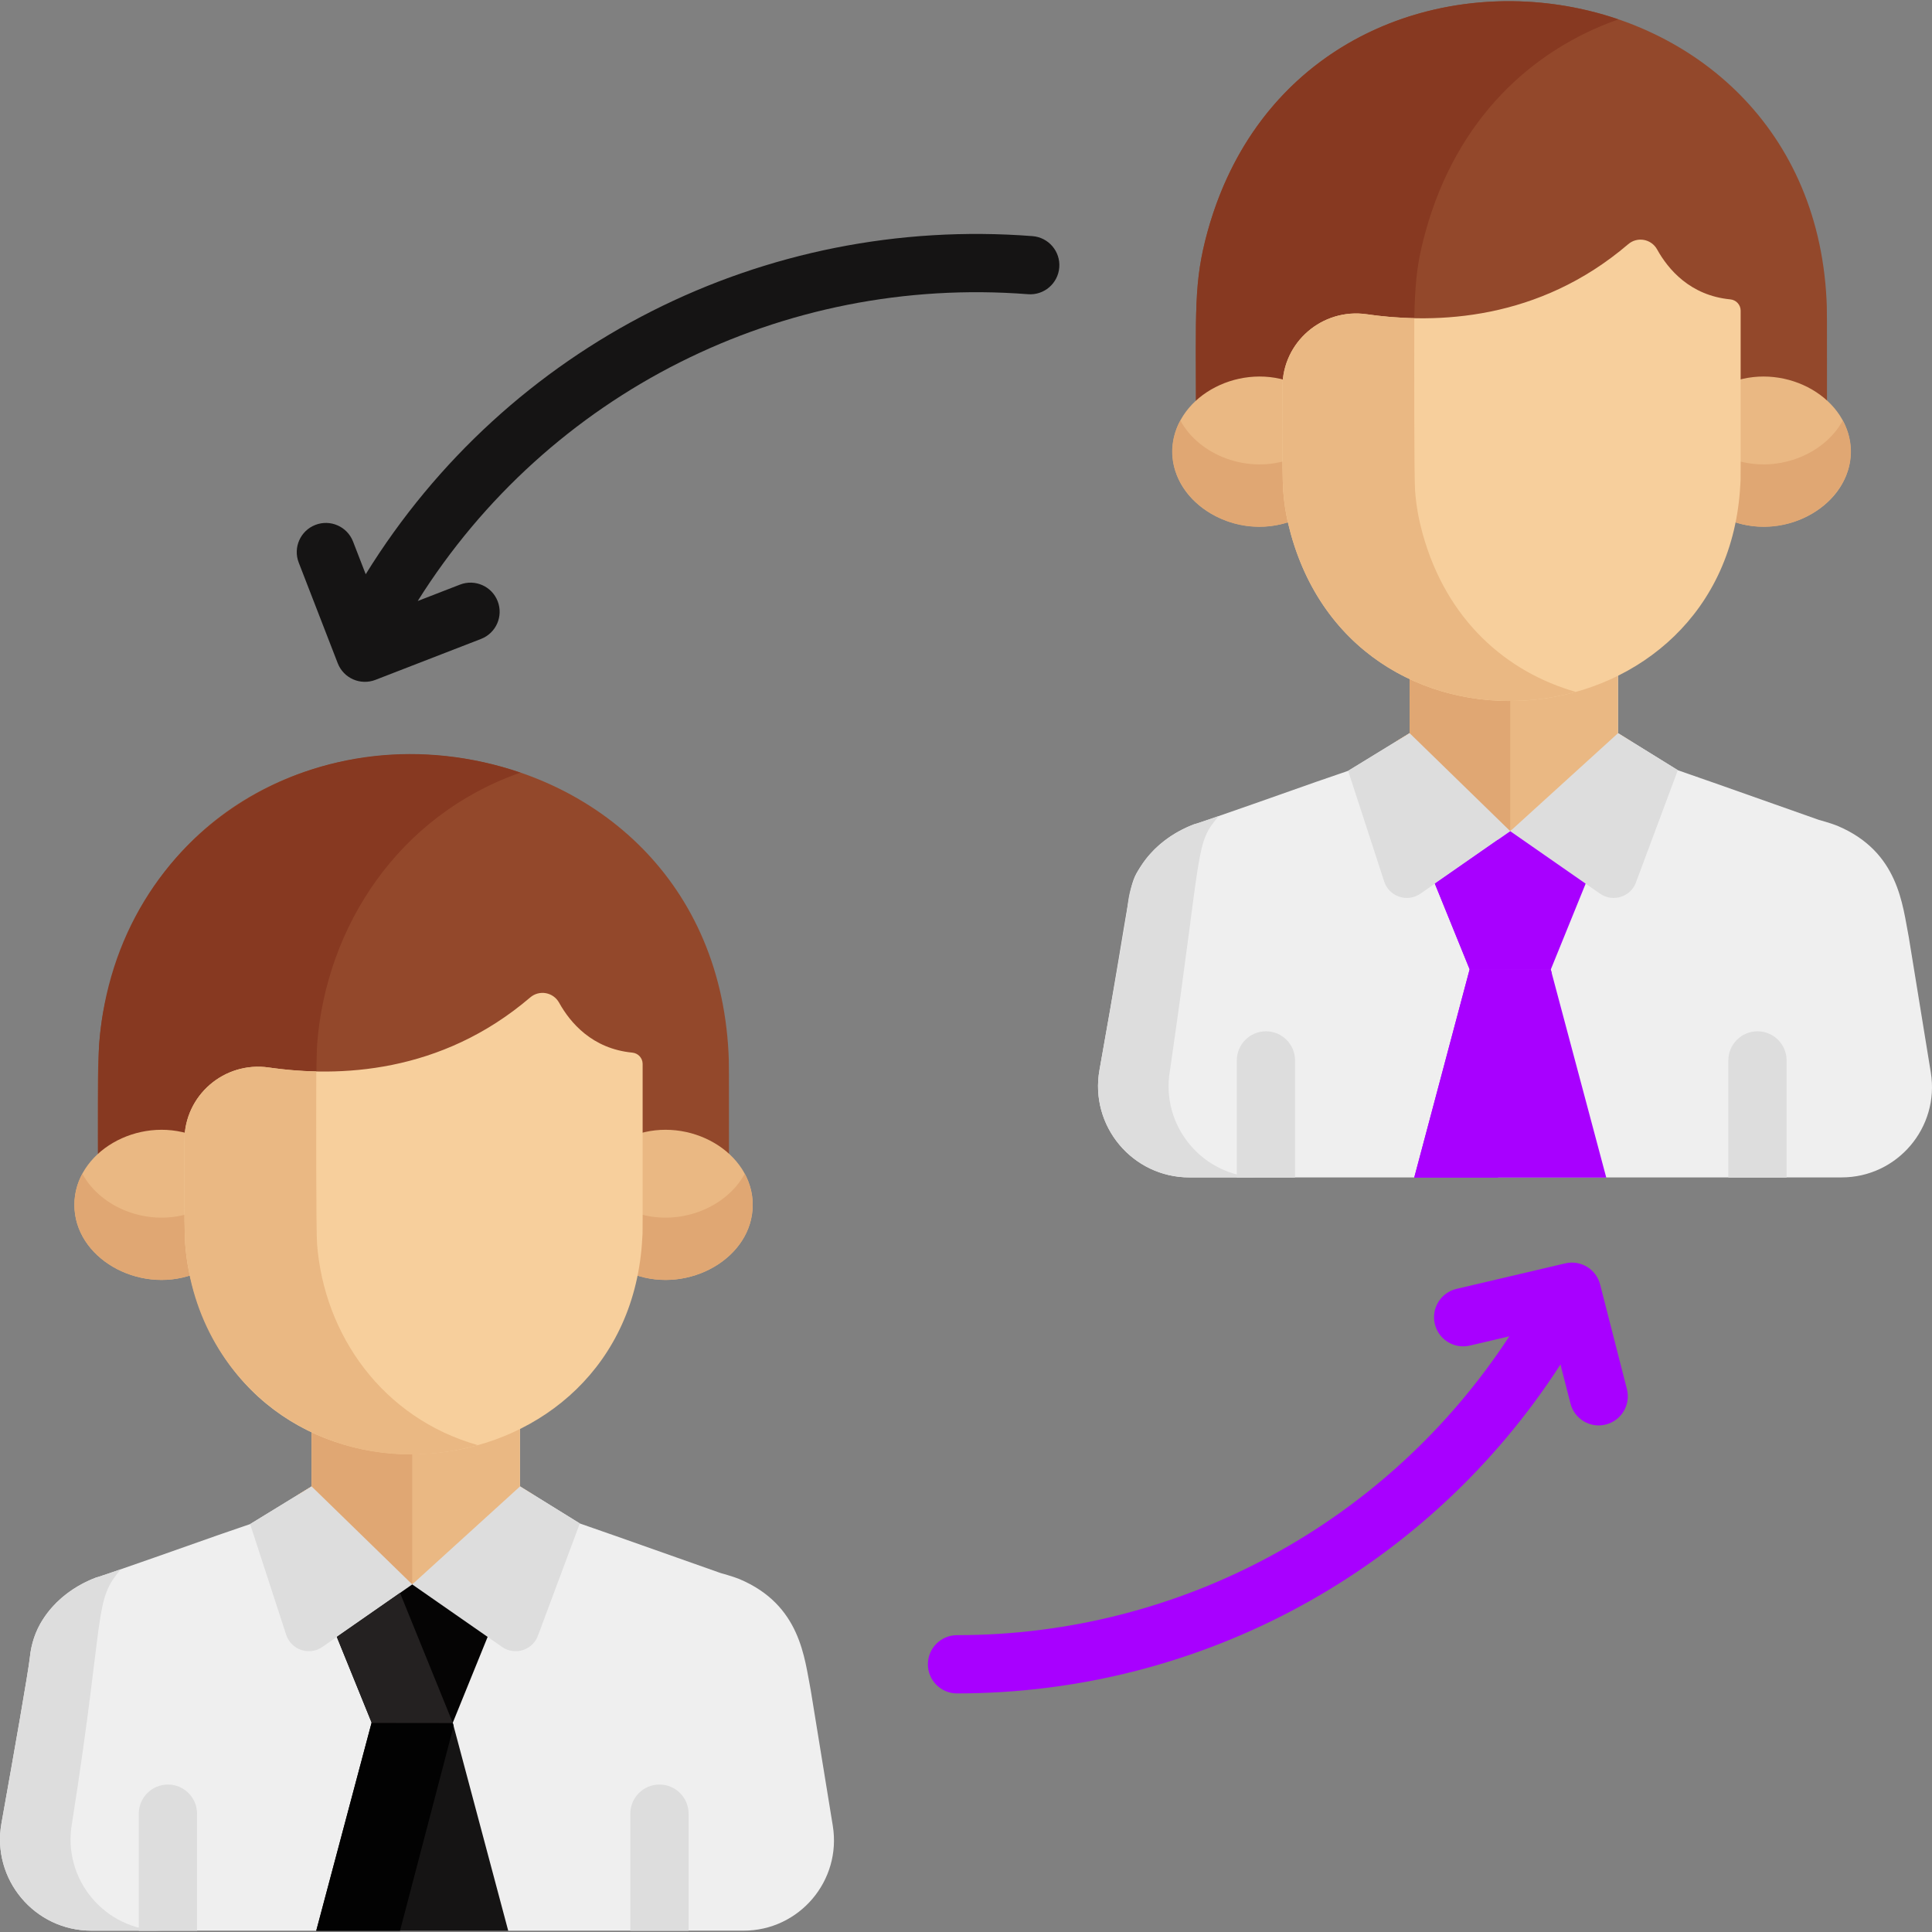 <?xml version="1.0"?>
<svg xmlns="http://www.w3.org/2000/svg" version="1.1" id="Capa_1" x="0px"
     y="0px" viewBox="0 0 512.001 512.001" style="enable-background:new 0 0 512.001 512.001;" xml:space="preserve"
     width="512px" height="512px" class=""><rect x="0" y="0" width="512.001" height="512.001" fill="#808080" stroke="none"/><g><path style="fill:#151414" d="M273.621,62.576c-71.136-5.517-139.072,28.725-176.704,89.602l-3.357-8.663  c-1.541-3.976-6.01-5.953-9.987-4.408c-3.975,1.541-5.948,6.012-4.408,9.986l10.338,26.672c1.544,3.983,6.022,5.946,9.987,4.408  l27.994-10.85c3.974-1.541,5.948-6.011,4.408-9.986s-6.012-5.946-9.987-4.408l-11.205,4.343  c34.672-55.226,96.66-86.343,161.729-81.305c4.246,0.34,7.963-2.849,8.292-7.099C281.05,66.618,277.872,62.906,273.621,62.576z" data-original="#EF3C3C" class="" data-old_color="#282121"/><path
        style="fill:#A800FF"
        d="M431.146,368.118l-7.093-27.711c-1.042-4.072-5.15-6.559-9.24-5.601l-28.823,6.759  c-4.15,0.973-6.726,5.127-5.752,9.277c0.973,4.151,5.125,6.72,9.277,5.753l10.465-2.454  c-32.158,49.206-86.891,79.195-146.363,79.195c-4.263,0-7.719,3.455-7.719,7.719s3.456,7.719,7.719,7.719  c65.122,0,125.022-33.04,159.924-87.177l2.649,10.35c1.057,4.133,5.267,6.623,9.392,5.564  C429.712,376.452,432.203,372.248,431.146,368.118z"
        data-original="#70B5E8" class="active-path" data-old_color="#70B5E8"/><path style="fill:#EFEFEF;"
                                                                                    d="M197.051,511.647c14.768,0,26.02-13.231,23.648-27.808l-5.835-35.855  c-1.683-8.515-2.644-22.675-18.953-29.53c-1.523-0.639-4.989-1.595-4.919-1.574c-71.528-25.267-5.7-2.014-37.336-13.152  l-15.845-9.811v-18.858c-17.001,8.559-37.868,9.216-55.241,1.19l0.011,17.668l-16.293,9.982l-8.395,2.887h-0.019l0.003,0.006  c-0.108,0.038-34.448,12.195-32.232,11.2c-9.026,3.371-16.658,10.791-17.725,21.176c-0.371,3.613-4.186,25.296-7.532,44.013  c-2.653,14.84,8.757,28.467,23.832,28.467L197.051,511.647L197.051,511.647z"
                                                                                    data-original="#EFEFEF" class=""/><path
        style="fill:#DDDDDD;"
        d="M19.08,483.181c8.908-56.68,5.65-58.67,12.914-67.296c-6.584,2.272-6.436,2.145-6.351,2.106  c-5.832,2.178-10.914,5.944-14.358,11.274c-1.917,2.967-3.007,6.388-3.368,9.902c-0.371,3.613-4.186,25.296-7.532,44.013  c-2.653,14.84,8.757,28.467,23.832,28.467h18.694C27.837,511.647,16.428,498.021,19.08,483.181z"
        data-original="#DDDDDD" class=""/><path style="fill:#EAB883;"
                                                d="M109.245,419.889l32.173-23.737l0,0l-3.609-2.234V375.06c-17.001,8.559-37.868,9.216-55.241,1.19  l0.011,17.668l-3.647,2.234L109.245,419.889z"
                                                data-original="#EAB883" class=""/><path style="fill:#E0A773;"
                                                                                        d="M109.245,419.888v-38.003c-9.154,0.071-18.319-1.775-26.676-5.636l0.011,17.668l-3.647,2.234  L109.245,419.888z"
                                                                                        data-original="#E0A773"/><g>
	<path style="fill:#DDDDDD;"
          d="M82.58,393.917l26.665,25.971l-23.801,16.564c-3.473,2.417-8.295,0.798-9.605-3.225l-9.552-29.328   L82.58,393.917z"
          data-original="#DDDDDD" class=""/>
    <path style="fill:#DDDDDD;"
          d="M137.81,393.917l-28.565,25.971l23.801,16.564c3.473,2.417,8.294,0.798,9.605-3.225l11.004-29.499   L137.81,393.917z"
          data-original="#DDDDDD" class=""/>
</g><path style="fill:#151414" d="M119.985,456.556l-21.5-0.05l-14.686,55.186c16.17,0,34.721,0,50.891,0L119.985,456.556z"
          data-original="#EF3C3C" class="" data-old_color="#282121"/><polygon style="fill:#020202"
                                                                              points="119.985,456.556 98.485,456.506 83.799,511.691 106.004,511.691 120.217,457.425 "
                                                                              data-original="#DD2F2F" class=""
                                                                              data-old_color="#0B0808"/><path
        style="fill:#050404"
        d="M109.245,419.889l-19.982,13.906l9.256,22.795c7.503,0,13.95,0,21.453,0l9.256-22.795  L109.245,419.889z"
        data-original="#F94A46" class="" data-old_color="#241A1A"/><path style="fill:#242121"
                                                                         d="M106.011,422.14l-16.747,11.655l9.256,22.795c7.503,0,13.95,0,21.453,0l0.014-0.033L106.011,422.14z"
                                                                         data-original="#ED3E3E" class=""
                                                                         data-old_color="#3B3030"/><path
        style="fill:#93482B;"
        d="M193.066,278.984c-4.782-94.361-138.907-109.033-164.039-17.975  c-3.675,13.364-3.095,20.705-3.055,49.538h167.217C193.194,281.095,193.191,281.468,193.066,278.984z"
        data-original="#93482B"/><path style="fill:#873921;"
                                       d="M84.057,276.589c2.42-31.051,21.493-60.482,53.855-71.832  c-52.509-17.95-107.187,14.824-111.629,71.832c-0.293,3.7-0.326,22.602-0.31,33.958h57.775  C83.73,299.191,83.764,280.288,84.057,276.589z"
                                       data-original="#873921"/><g>
	<path style="fill:#EAB883;"
          d="M51.081,300.821c-14.513-5.172-31.37,4.447-31.37,18.479c0,14.029,16.855,23.652,31.37,18.479   V300.821z"
          data-original="#EAB883" class=""/>
    <path style="fill:#EAB883;"
          d="M168.107,300.821c14.513-5.172,31.37,4.447,31.37,18.479c0,14.029-16.855,23.652-31.37,18.479   V300.821z"
          data-original="#EAB883" class=""/>
</g><g>
	<path style="fill:#E0A773;"
          d="M21.821,311.047c-1.341,2.486-2.109,5.268-2.109,8.253c0,14.029,16.855,23.652,31.37,18.479v-16.504   C39.654,325.347,26.782,320.246,21.821,311.047z"
          data-original="#E0A773"/>
    <path style="fill:#E0A773;"
          d="M168.107,321.274v16.504c14.515,5.173,31.37-4.45,31.37-18.479c0-2.985-0.769-5.767-2.109-8.253   C192.406,320.246,179.534,325.347,168.107,321.274z"
          data-original="#E0A773"/>
</g><path style="fill:#F7CF9C;"
          d="M167.566,278.957c1.548,0.149,2.739,1.434,2.739,2.99c0,51.117,0.033,43.643-0.086,46.02  c-3.474,68.538-100.894,79.195-119.149,13.056c-1.006-3.657-1.663-7.072-1.993-11.316c-0.34-4.293-0.198-27.596-0.198-27.521  c0-11.904,10.565-20.986,22.347-19.286c18.556,2.678,45.642,1.638,69.276-18.564c2.429-2.076,6.114-1.405,7.665,1.388  C151.094,270.996,156.918,277.929,167.566,278.957z"
          data-original="#F7CF9C" class=""/><path style="fill:#EAB883;"
                                                  d="M84.027,329.706c-0.275-3.474-0.235-34.201-0.21-45.762c-4.494-0.096-8.73-0.488-12.592-1.045  c-11.782-1.7-22.347,7.382-22.347,19.286c0-0.075-0.141,23.229,0.198,27.521c3.075,39.46,39.687,63.832,77.551,53.274  C101.352,375.79,85.902,353.774,84.027,329.706z"
                                                  data-original="#EAB883" class=""/><g>
	<path style="fill:#DDDDDD;"
          d="M52.219,480.644c0-4.263-3.456-7.719-7.719-7.719s-7.719,3.455-7.719,7.719v31.047h15.438V480.644z"
          data-original="#DDDDDD" class=""/>
    <path style="fill:#DDDDDD;"
          d="M182.483,480.644c0-4.263-3.456-7.719-7.719-7.719s-7.719,3.455-7.719,7.719v31.047h15.438   L182.483,480.644L182.483,480.644z"
          data-original="#DDDDDD" class=""/>
</g><path style="fill:#EFEFEF;"
          d="M488.037,312.028c14.768,0,26.02-13.231,23.648-27.808l-5.835-35.855  c-1.683-8.515-2.644-22.675-18.953-29.53c-1.523-0.639-4.989-1.595-4.919-1.574c-71.528-25.267-5.7-2.014-37.336-13.152  l-15.845-9.811V175.44c-17.001,8.559-37.868,9.216-55.241,1.19l0.011,17.668l-16.293,9.982l-8.395,2.887h-0.019l0.003,0.006  c-0.108,0.038-34.448,12.195-32.232,11.2c-5.832,2.178-10.914,5.944-14.358,11.274c-3.514,5.438-1.873,3.421-10.899,53.915  c-2.653,14.84,8.757,28.467,23.832,28.467L488.037,312.028L488.037,312.028z"
          data-original="#EFEFEF" class=""/><path style="fill:#DDDDDD;"
                                                  d="M310.067,283.561c8.755-60.089,6.53-59.715,12.914-67.296c-6.584,2.272-6.436,2.145-6.351,2.106  c-9.026,3.371-16.658,10.791-17.725,21.176c-0.371,3.613-4.186,25.296-7.532,44.013c-2.653,14.84,8.757,28.467,23.832,28.467h18.694  C318.824,312.028,307.414,298.401,310.067,283.561z"
                                                  data-original="#DDDDDD" class=""/><path style="fill:#EAB883;"
                                                                                          d="M400.232,220.269l32.173-23.737l0,0l-3.609-2.235V175.44c-17.001,8.559-37.868,9.216-55.241,1.19  l0.011,17.668l-3.647,2.235L400.232,220.269z"
                                                                                          data-original="#EAB883"
                                                                                          class=""/><path
        style="fill:#E0A773;"
        d="M400.231,220.269v-38.003c-9.154,0.071-18.319-1.775-26.676-5.636l0.011,17.668l-3.647,2.234  L400.231,220.269z"
        data-original="#E0A773"/><g>
	<path style="fill:#DDDDDD;"
          d="M373.567,194.298l26.665,25.971l-23.801,16.564c-3.473,2.417-8.295,0.798-9.605-3.225l-9.552-29.328   L373.567,194.298z"
          data-original="#DDDDDD" class=""/>
    <path style="fill:#DDDDDD;"
          d="M428.796,194.298l-28.565,25.971l23.801,16.564c3.473,2.417,8.294,0.798,9.605-3.225l11.004-29.499   L428.796,194.298z"
          data-original="#DDDDDD" class=""/>
</g><path style="fill:#A800FF" d="M410.971,256.937l-21.5-0.05l-14.686,55.186c16.17,0,34.721,0,50.891,0L410.971,256.937z"
          data-original="#52A5D8" class="" data-old_color="#AF00FF"/><polygon style="fill:#A800FF"
                                                                              points="410.971,256.937 389.471,256.886 374.786,312.072 396.991,312.072 411.203,257.805 "
                                                                              data-original="#4297CC" class=""
                                                                              data-old_color="#4297CC"/><path
        style="fill:#A800FF"
        d="M400.232,220.269l-19.982,13.906l9.256,22.795c7.503,0,13.95,0,21.453,0l9.256-22.795  L400.232,220.269z"
        data-original="#70B5E8" class="active-path" data-old_color="#70B5E8"/><path style="fill:#A800FF"
                                                                                    d="M396.997,222.52l-16.747,11.655l9.256,22.795c7.503,0,13.95,0,21.453,0l0.014-0.033L396.997,222.52z"
                                                                                    data-original="#52A5D8" class=""
                                                                                    data-old_color="#AF00FF"/><path
        style="fill:#93482B;"
        d="M484.052,79.365C479.27-14.996,345.145-29.668,320.013,61.39  c-3.675,13.364-3.095,20.705-3.055,49.538h167.217C484.181,81.475,484.177,81.849,484.052,79.365z"
        data-original="#93482B"/><path style="fill:#873921;"
                                       d="M377.787,61.389c8.197-29.7,27.993-48.144,51.11-56.252c-41.685-14.25-94.112,2.727-108.885,56.252  c-3.675,13.364-3.095,20.705-3.055,49.538h57.775C374.687,78.669,374.477,73.427,377.787,61.389z"
                                       data-original="#873921"/><g>
	<path style="fill:#EAB883;"
          d="M342.068,101.202c-14.513-5.172-31.37,4.447-31.37,18.479c0,14.029,16.855,23.652,31.37,18.479   V101.202z"
          data-original="#EAB883" class=""/>
    <path style="fill:#EAB883;"
          d="M459.093,101.202c14.513-5.172,31.37,4.447,31.37,18.479c0,14.029-16.855,23.652-31.37,18.479   V101.202z"
          data-original="#EAB883" class=""/>
</g><g>
	<path style="fill:#E0A773;"
          d="M312.807,111.428c-8.774,16.267,10.714,33.341,29.261,26.732v-16.504   C330.64,125.727,317.769,120.626,312.807,111.428z"
          data-original="#E0A773"/>
    <path style="fill:#E0A773;"
          d="M459.093,121.655v16.504c18.554,6.612,38.03-10.473,29.261-26.732   C483.392,120.626,470.521,125.727,459.093,121.655z"
          data-original="#E0A773"/>
</g><path style="fill:#F7CF9C;"
          d="M458.552,79.337c1.548,0.149,2.739,1.434,2.739,2.99c0,51.117,0.033,43.643-0.086,46.02  c-3.474,68.538-100.894,79.195-119.149,13.056c-1.006-3.657-1.663-7.072-1.993-11.316c-0.34-4.293-0.198-27.596-0.198-27.521  c0-11.904,10.565-20.986,22.347-19.286c18.557,2.678,45.642,1.638,69.276-18.564c2.429-2.076,6.114-1.405,7.665,1.388  C442.081,71.377,447.904,78.31,458.552,79.337z"
          data-original="#F7CF9C" class=""/><path style="fill:#EAB883;"
                                                  d="M377.007,141.403c-1.006-3.657-1.663-7.072-1.993-11.316c-0.275-3.474-0.235-34.201-0.21-45.762  c-4.494-0.096-8.73-0.488-12.592-1.045c-11.782-1.7-22.347,7.382-22.347,19.286c0-0.075-0.141,23.229,0.198,27.521  c0.331,4.244,0.988,7.659,1.993,11.316c10.317,37.379,45.918,50.223,75.558,41.958C399.349,178.165,383.369,164.453,377.007,141.403  z"
                                                  data-original="#EAB883" class=""/><g>
	<path style="fill:#DDDDDD;"
          d="M343.206,281.025c0-4.263-3.456-7.719-7.719-7.719s-7.719,3.455-7.719,7.719v31.047h15.438V281.025z   "
          data-original="#DDDDDD" class=""/>
    <path style="fill:#DDDDDD;"
          d="M473.469,281.025c0-4.263-3.456-7.719-7.719-7.719s-7.719,3.455-7.719,7.719v31.047h15.438V281.025z   "
          data-original="#DDDDDD" class=""/>
</g></g> </svg>
